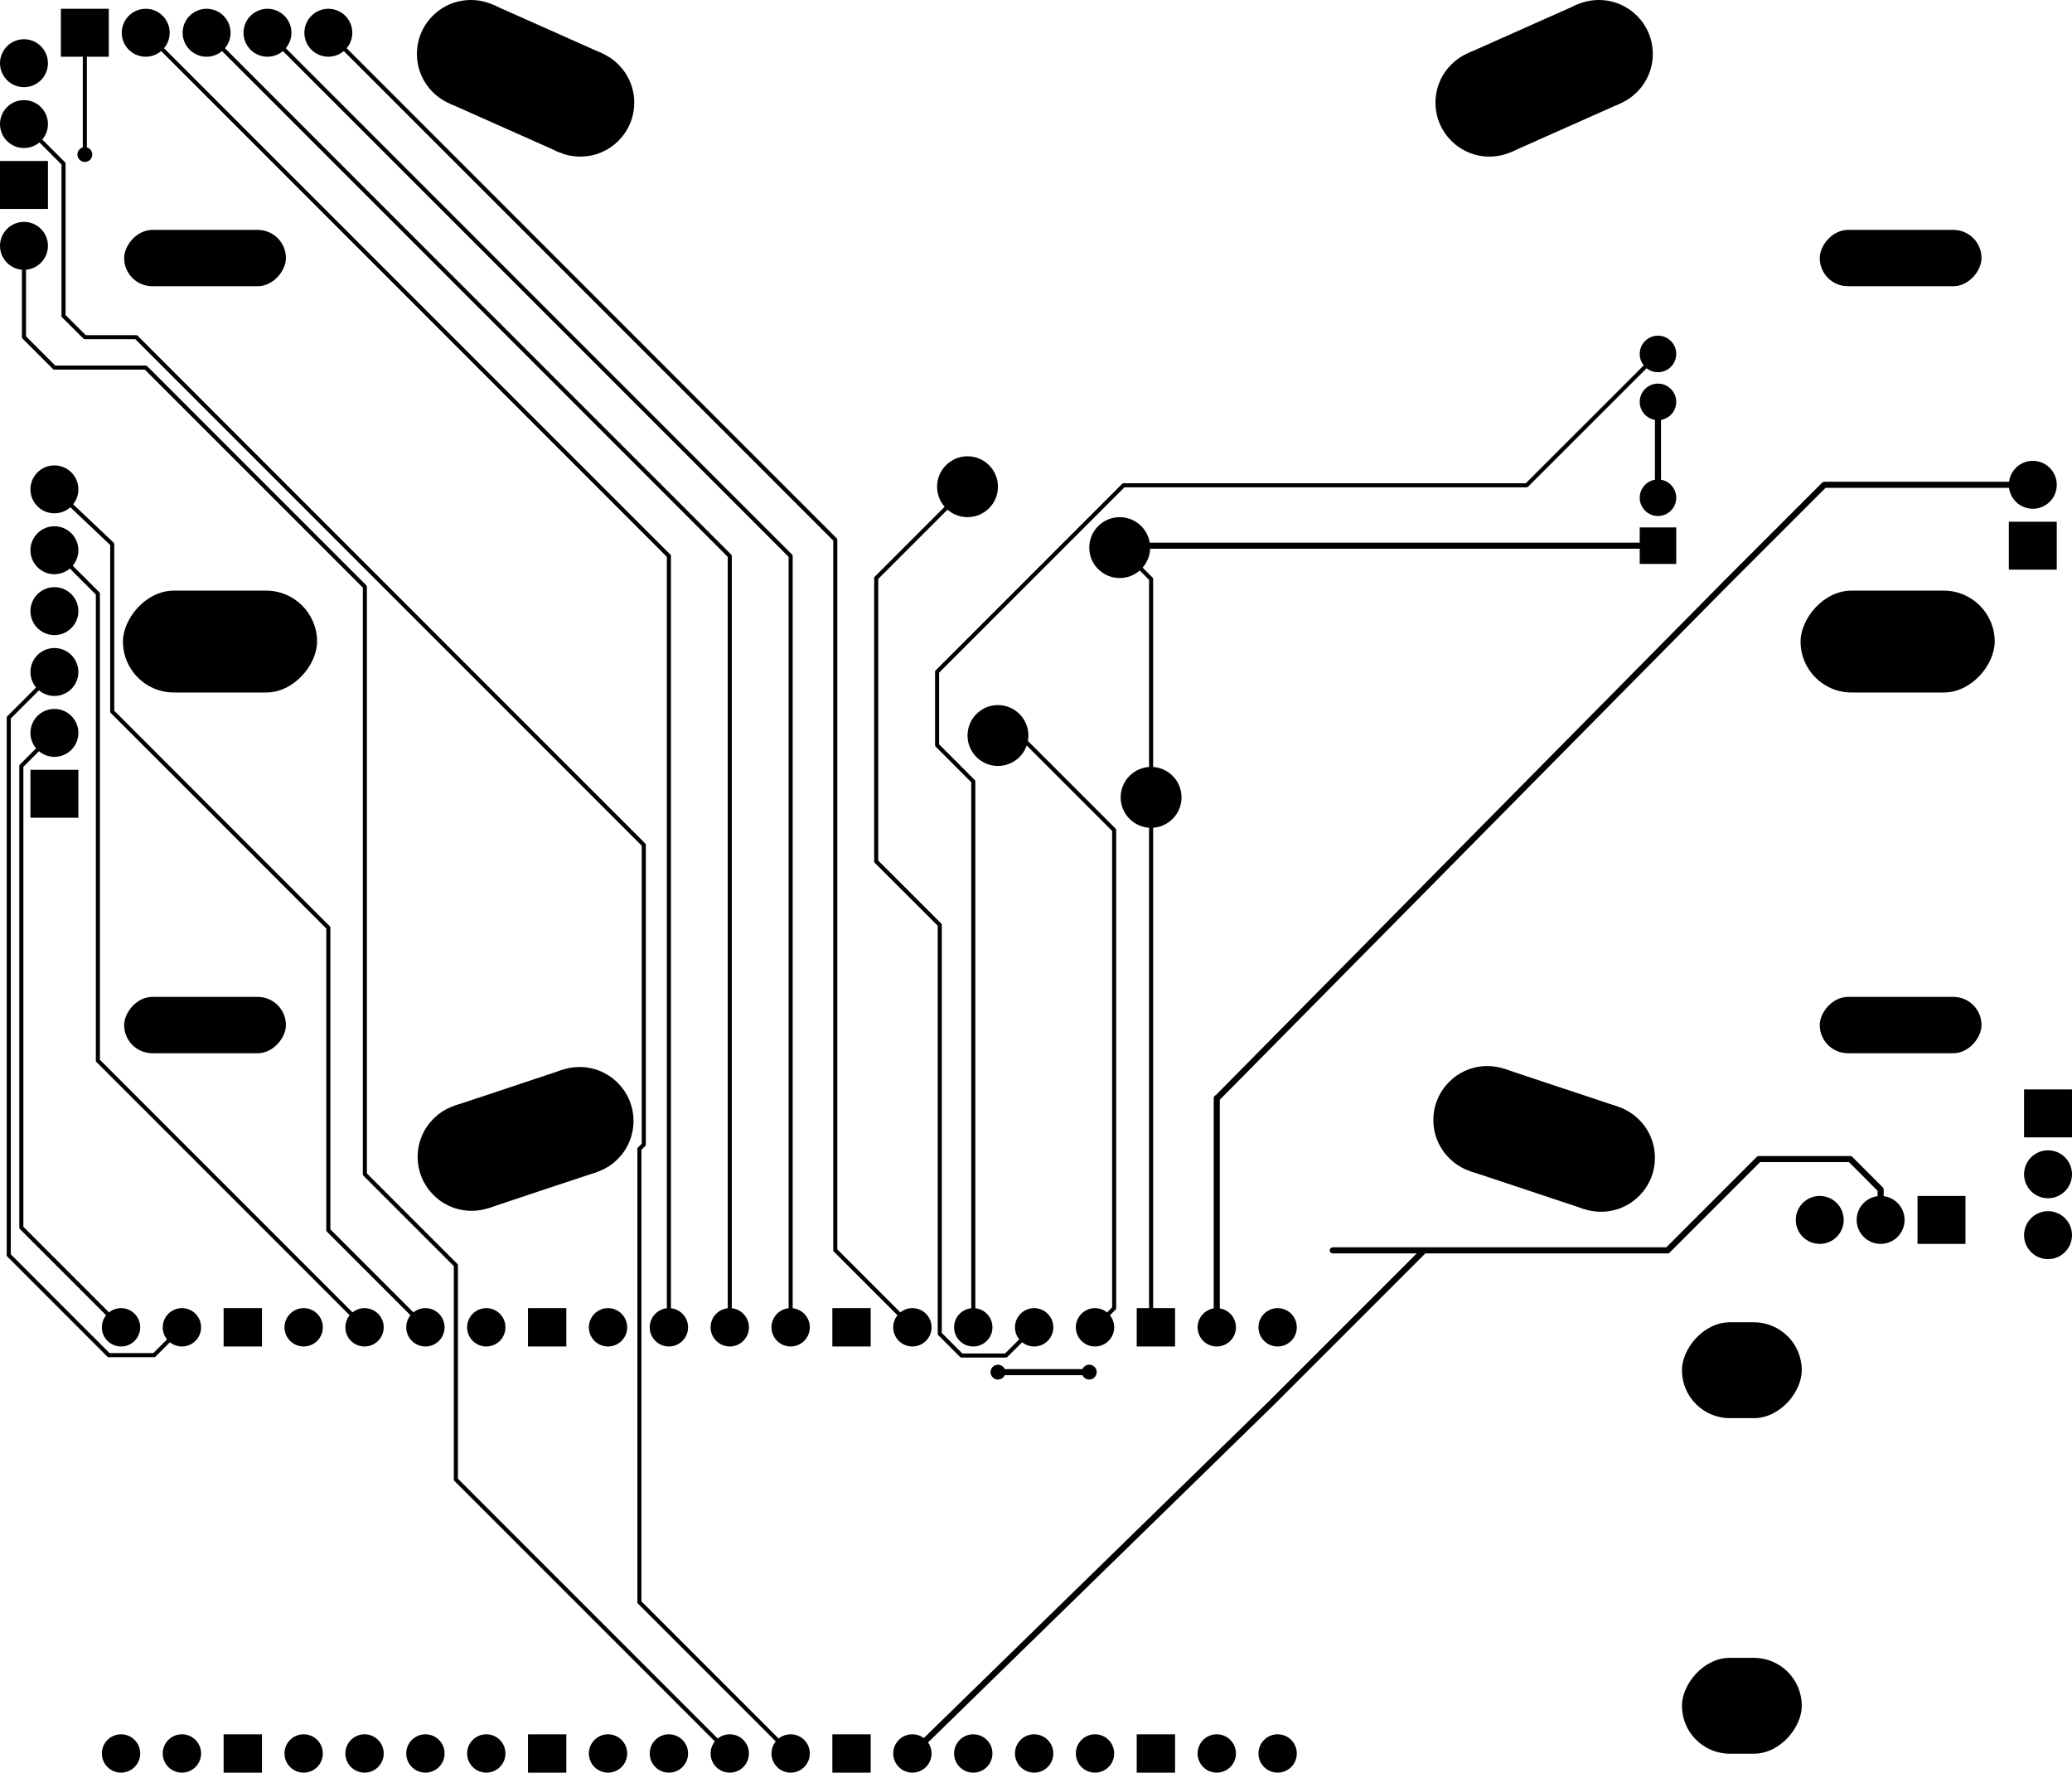 <svg version="1.1" xmlns="http://www.w3.org/2000/svg" xmlns:xlink="http://www.w3.org/1999/xlink" stroke-linecap="round" stroke-linejoin="round" stroke-width="0" fill-rule="evenodd" width="86.455mm" height="73.956mm" viewBox="-44180 -47189.79 86455 73956.41" id="sb5nBt3B4L-0Nyra7IpO"><defs><rect x="-1000" y="-1000" width="2000" height="2000" id="sb5nBt3B4L-0Nyra7IpO_pad-12"/><circle cx="0" cy="0" r="1000" id="sb5nBt3B4L-0Nyra7IpO_pad-13"/><circle cx="0" cy="0" r="1270" id="sb5nBt3B4L-0Nyra7IpO_pad-14"/><circle cx="0" cy="0" r="762" id="sb5nBt3B4L-0Nyra7IpO_pad-15"/><rect x="-762" y="-762" width="1524" height="1524" id="sb5nBt3B4L-0Nyra7IpO_pad-16"/><rect x="-4049.992" y="-2125.002" width="8099.984" height="4250.004" rx="2125.002" ry="2125.002" id="sb5nBt3B4L-0Nyra7IpO_pad-17"/><rect x="-3375" y="-1175.004" width="6749.999" height="2350.008" rx="1175.004" ry="1175.004" id="sb5nBt3B4L-0Nyra7IpO_pad-18"/><g id="sb5nBt3B4L-0Nyra7IpO_pad-19"><circle cx="-2283.9" cy="1016.8" r="2250"/><circle cx="2283.9" cy="-1016.8" r="2250"/><polygon points="-3199.014,-1038.697 1368.786,-3072.297 3199.014,1038.697 -1368.786,3072.297"/></g><g id="sb5nBt3B4L-0Nyra7IpO_pad-20"><circle cx="-2283.9" cy="-1016.8" r="2250"/><circle cx="2283.9" cy="1016.8" r="2250"/><polygon points="-1368.786,-3072.297 3199.014,-1038.697 1368.786,3072.297 -3199.014,1038.697"/></g><g id="sb5nBt3B4L-0Nyra7IpO_pad-21"><circle cx="-2253.6" cy="-749.7" r="2250"/><circle cx="2253.6" cy="749.7" r="2250"/><polygon points="-1543.367,-2884.663 2963.833,-1385.263 1543.367,2884.663 -2963.833,1385.263"/></g><g id="sb5nBt3B4L-0Nyra7IpO_pad-22"><circle cx="-2372.2" cy="789.1" r="2250"/><circle cx="2372.2" cy="-789.1" r="2250"/><polygon points="-3082.389,-1345.878 1662.011,-2924.078 3082.389,1345.878 -1662.011,2924.078"/></g><circle cx="0" cy="0" r="800" id="sb5nBt3B4L-0Nyra7IpO_pad-23"/><rect x="-800" y="-800" width="1600" height="1600" id="sb5nBt3B4L-0Nyra7IpO_pad-24"/><rect x="-2499.995" y="-1999.996" width="4999.99" height="3999.992" rx="1999.996" ry="1999.996" id="sb5nBt3B4L-0Nyra7IpO_pad-25"/><circle cx="0" cy="0" r="310" id="sb5nBt3B4L-0Nyra7IpO_pad-26"/></defs><g transform="translate(0,-20423.17) scale(1,-1)" fill="currentColor" stroke="currentColor"><path d="M -3568.7 -28610.55 -3568.7 -5834.37 -5080 -4323.07 -5080 -1262.37 2702.55 6520.18 19519.9 6520.18 25001.22 11998.95 M -6109.94 -28610.05 -9328.12 -25391.87 -9328.12 4248.14 -30479.97 25400 M -1028.7 -28610.55 -2207.26 -29786.57 -4061.45 -29786.57 -4968.23 -28879.79 -4968.23 -11821.15 -7620 -9171.94 -7620 2649.21 -3810 6459.21 M -41910 -1270 -43815 -3175 -43815 -25598.12 -39644.31 -29771.34 -37749.47 -29771.34 -36588.7 -28610.55 M -39129.69 -28610.05 -43289.7 -24450.04 -43289.7 -5189.72 -41909.97 -3810 M 2540.02 3919.98 3849.9 2610.1 3849.9 -6499.86 M 4050.05 -28610.05 4050.05 -28467.55 M -11189.94 -28610.05 -11189.94 3569.96 -33019.97 25400 M -40640 25400 -40639.92 20319.94" fill="none" stroke-width="170"/><path d="M 6590.03 -21472.44 6590.03 -19049.97 M 6590.03 -28610.05 6590.03 -21472.44" fill="none" stroke-width="254"/><path d="M 4050.03 -28610.05 3849.9 -28409.92 3849.9 -6499.86 M 1510.03 -28610.05 2308.63 -27811.45 2308.63 -7865.36 -1636.75 -3919.98 -2539.97 -3919.98 M -43180 16510 -43180 12700 -41910 11430 -38100 11430 -35560 8890 M -13728.7 -46390.55 -25158.7 -34960.55 -25158.7 -26022.29 -28956 -22225 -28956 2286 -38069.52 11399.52 M -16269.94 -28610.05 -16269.94 3569.96 -38099.97 25400 M -13729.94 -28610.05 -13729.94 3569.96 -35559.97 25400" fill="none" stroke-width="170"/><path d="M 11430 -25400 25400 -25400 29210 -21590 33020 -21590 34290 -22860 34290 -24130 M -6108.7 -46390.55 -6109.96 -46389.79 8889.97 -31749.94 15239.97 -25399.94 M 13969.97 -26669.94 15239.97 -25399.94 M -2540 -30479.94 1269.94 -30479.94" fill="none" stroke-width="254"/><path d="M -28968.7 -28610.55 -40096.44 -17482.81 -40096.44 1996.44 -41910 3810 M -43180 21590 -41529 19939 -41529 13586.45 -40640 12700 -38498.78 12700 -17317.71 -8483.6 -17317.71 -20985.47 -17500.6 -21168.36 -17500.6 -40078.65 -11188.7 -46390.55 M -26428.7 -28610.55 -30480 -24559.26 -30479.94 -11937.97 -39496.92 -2921 -39496.92 4064 -41910 6350" fill="none" stroke-width="170"/><path d="M 24999.97 3999.99 2620.03 3999.99 2540.02 3919.98 M 40639.92 6539.99 31939.94 6539.99 27939.94 2540 27939.94 2540 6603.97 -19049.97 M 24999.97 9999.97 24999.97 5999.98" fill="none" stroke-width="254"/><use xlink:href="#sb5nBt3B4L-0Nyra7IpO_pad-12" x="41274.74" y="-19685"/><use xlink:href="#sb5nBt3B4L-0Nyra7IpO_pad-13" x="41275" y="-22225"/><use xlink:href="#sb5nBt3B4L-0Nyra7IpO_pad-13" x="41275" y="-24765"/><use xlink:href="#sb5nBt3B4L-0Nyra7IpO_pad-12" x="36830" y="-24130"/><use xlink:href="#sb5nBt3B4L-0Nyra7IpO_pad-13" x="34290" y="-24130"/><use xlink:href="#sb5nBt3B4L-0Nyra7IpO_pad-13" x="31750" y="-24130"/><use xlink:href="#sb5nBt3B4L-0Nyra7IpO_pad-13" x="-41910" y="1270"/><use xlink:href="#sb5nBt3B4L-0Nyra7IpO_pad-13" x="-41910" y="3810"/><use xlink:href="#sb5nBt3B4L-0Nyra7IpO_pad-13" x="-41910" y="6350"/><use xlink:href="#sb5nBt3B4L-0Nyra7IpO_pad-13" x="-41910" y="-1270"/><use xlink:href="#sb5nBt3B4L-0Nyra7IpO_pad-13" x="-41910" y="-3810"/><use xlink:href="#sb5nBt3B4L-0Nyra7IpO_pad-12" x="-41910" y="-6350"/><use xlink:href="#sb5nBt3B4L-0Nyra7IpO_pad-13" x="-43180" y="24130"/><use xlink:href="#sb5nBt3B4L-0Nyra7IpO_pad-13" x="-43180" y="21590"/><use xlink:href="#sb5nBt3B4L-0Nyra7IpO_pad-12" x="-43180" y="19050"/><use xlink:href="#sb5nBt3B4L-0Nyra7IpO_pad-13" x="-43180" y="16510"/><use xlink:href="#sb5nBt3B4L-0Nyra7IpO_pad-14" x="3849.87" y="-6499.86"/><use xlink:href="#sb5nBt3B4L-0Nyra7IpO_pad-14" x="-2540" y="-3919.98"/><use xlink:href="#sb5nBt3B4L-0Nyra7IpO_pad-14" x="-3810" y="6459.98"/><use xlink:href="#sb5nBt3B4L-0Nyra7IpO_pad-14" x="2540" y="3919.98"/><use xlink:href="#sb5nBt3B4L-0Nyra7IpO_pad-15" x="24999.95" y="5999.98"/><use xlink:href="#sb5nBt3B4L-0Nyra7IpO_pad-16" x="24999.95" y="3999.99"/><use xlink:href="#sb5nBt3B4L-0Nyra7IpO_pad-15" x="24999.95" y="11999.97"/><use xlink:href="#sb5nBt3B4L-0Nyra7IpO_pad-15" x="24999.95" y="9999.97"/><use xlink:href="#sb5nBt3B4L-0Nyra7IpO_pad-12" x="-40640" y="25400"/><use xlink:href="#sb5nBt3B4L-0Nyra7IpO_pad-13" x="-38100" y="25400"/><use xlink:href="#sb5nBt3B4L-0Nyra7IpO_pad-13" x="-35560" y="25400"/><use xlink:href="#sb5nBt3B4L-0Nyra7IpO_pad-13" x="-33020" y="25400"/><use xlink:href="#sb5nBt3B4L-0Nyra7IpO_pad-13" x="-30480" y="25400"/><use xlink:href="#sb5nBt3B4L-0Nyra7IpO_pad-17" x="34999.93" y="0"/><use xlink:href="#sb5nBt3B4L-0Nyra7IpO_pad-18" x="35124.89" y="15999.96"/><use xlink:href="#sb5nBt3B4L-0Nyra7IpO_pad-18" x="35124.89" y="-15999.96"/><use xlink:href="#sb5nBt3B4L-0Nyra7IpO_pad-18" x="-35625.02" y="-15999.96"/><use xlink:href="#sb5nBt3B4L-0Nyra7IpO_pad-18" x="-35625.02" y="15999.96"/><use xlink:href="#sb5nBt3B4L-0Nyra7IpO_pad-13" x="40640" y="6539.99"/><use xlink:href="#sb5nBt3B4L-0Nyra7IpO_pad-17" x="-34999.93" y="0"/><use xlink:href="#sb5nBt3B4L-0Nyra7IpO_pad-19" x="-22249.89" y="23499.82"/><use xlink:href="#sb5nBt3B4L-0Nyra7IpO_pad-20" x="20249.89" y="23499.82"/><use xlink:href="#sb5nBt3B4L-0Nyra7IpO_pad-21" x="-22249.89" y="-20750.02"/><use xlink:href="#sb5nBt3B4L-0Nyra7IpO_pad-22" x="20249.89" y="-20750.02"/><use xlink:href="#sb5nBt3B4L-0Nyra7IpO_pad-23" x="-39129.71" y="-28610.05"/><use xlink:href="#sb5nBt3B4L-0Nyra7IpO_pad-23" x="-36589.71" y="-28610.05"/><use xlink:href="#sb5nBt3B4L-0Nyra7IpO_pad-24" x="-34049.96" y="-28610.05"/><use xlink:href="#sb5nBt3B4L-0Nyra7IpO_pad-23" x="-31509.71" y="-28610.05"/><use xlink:href="#sb5nBt3B4L-0Nyra7IpO_pad-23" x="-28969.71" y="-28610.05"/><use xlink:href="#sb5nBt3B4L-0Nyra7IpO_pad-23" x="-26429.71" y="-28610.05"/><use xlink:href="#sb5nBt3B4L-0Nyra7IpO_pad-23" x="-23889.71" y="-28610.05"/><use xlink:href="#sb5nBt3B4L-0Nyra7IpO_pad-24" x="-21349.96" y="-28610.05"/><use xlink:href="#sb5nBt3B4L-0Nyra7IpO_pad-23" x="-18809.96" y="-28610.05"/><use xlink:href="#sb5nBt3B4L-0Nyra7IpO_pad-23" x="-16269.96" y="-28610.05"/><use xlink:href="#sb5nBt3B4L-0Nyra7IpO_pad-23" x="9130.03" y="-28610.05"/><use xlink:href="#sb5nBt3B4L-0Nyra7IpO_pad-23" x="6590.03" y="-28610.05"/><use xlink:href="#sb5nBt3B4L-0Nyra7IpO_pad-24" x="4050.03" y="-28610.05"/><use xlink:href="#sb5nBt3B4L-0Nyra7IpO_pad-23" x="1510.03" y="-28610.05"/><use xlink:href="#sb5nBt3B4L-0Nyra7IpO_pad-23" x="-1029.96" y="-28610.05"/><use xlink:href="#sb5nBt3B4L-0Nyra7IpO_pad-23" x="-3569.96" y="-28610.05"/><use xlink:href="#sb5nBt3B4L-0Nyra7IpO_pad-23" x="-6109.96" y="-28610.05"/><use xlink:href="#sb5nBt3B4L-0Nyra7IpO_pad-24" x="-8649.96" y="-28610.05"/><use xlink:href="#sb5nBt3B4L-0Nyra7IpO_pad-23" x="-11189.96" y="-28610.05"/><use xlink:href="#sb5nBt3B4L-0Nyra7IpO_pad-23" x="-13729.96" y="-28610.05"/><use xlink:href="#sb5nBt3B4L-0Nyra7IpO_pad-23" x="-13729.96" y="-46389.79"/><use xlink:href="#sb5nBt3B4L-0Nyra7IpO_pad-23" x="-11189.96" y="-46389.79"/><use xlink:href="#sb5nBt3B4L-0Nyra7IpO_pad-24" x="-8649.96" y="-46389.79"/><use xlink:href="#sb5nBt3B4L-0Nyra7IpO_pad-23" x="-6109.96" y="-46389.79"/><use xlink:href="#sb5nBt3B4L-0Nyra7IpO_pad-23" x="-3569.96" y="-46389.79"/><use xlink:href="#sb5nBt3B4L-0Nyra7IpO_pad-23" x="-1029.96" y="-46389.79"/><use xlink:href="#sb5nBt3B4L-0Nyra7IpO_pad-23" x="1510.03" y="-46389.79"/><use xlink:href="#sb5nBt3B4L-0Nyra7IpO_pad-24" x="4050.03" y="-46389.79"/><use xlink:href="#sb5nBt3B4L-0Nyra7IpO_pad-23" x="6590.03" y="-46389.79"/><use xlink:href="#sb5nBt3B4L-0Nyra7IpO_pad-23" x="9130.03" y="-46389.79"/><use xlink:href="#sb5nBt3B4L-0Nyra7IpO_pad-23" x="-16269.96" y="-46389.79"/><use xlink:href="#sb5nBt3B4L-0Nyra7IpO_pad-23" x="-18809.96" y="-46389.79"/><use xlink:href="#sb5nBt3B4L-0Nyra7IpO_pad-24" x="-21349.96" y="-46389.79"/><use xlink:href="#sb5nBt3B4L-0Nyra7IpO_pad-23" x="-23889.71" y="-46389.79"/><use xlink:href="#sb5nBt3B4L-0Nyra7IpO_pad-23" x="-26429.71" y="-46389.79"/><use xlink:href="#sb5nBt3B4L-0Nyra7IpO_pad-23" x="-28969.71" y="-46389.79"/><use xlink:href="#sb5nBt3B4L-0Nyra7IpO_pad-23" x="-31509.71" y="-46389.79"/><use xlink:href="#sb5nBt3B4L-0Nyra7IpO_pad-24" x="-34049.96" y="-46389.79"/><use xlink:href="#sb5nBt3B4L-0Nyra7IpO_pad-23" x="-36589.71" y="-46389.79"/><use xlink:href="#sb5nBt3B4L-0Nyra7IpO_pad-23" x="-39129.71" y="-46389.79"/><use xlink:href="#sb5nBt3B4L-0Nyra7IpO_pad-12" x="40639.74" y="3999.99"/><use xlink:href="#sb5nBt3B4L-0Nyra7IpO_pad-25" x="28499.94" y="-30399.93"/><use xlink:href="#sb5nBt3B4L-0Nyra7IpO_pad-25" x="28499.94" y="-44399.91"/><use xlink:href="#sb5nBt3B4L-0Nyra7IpO_pad-26" x="-40640" y="20320"/><use xlink:href="#sb5nBt3B4L-0Nyra7IpO_pad-26" x="1270" y="-30480"/><use xlink:href="#sb5nBt3B4L-0Nyra7IpO_pad-26" x="-2540" y="-30480"/></g></svg>